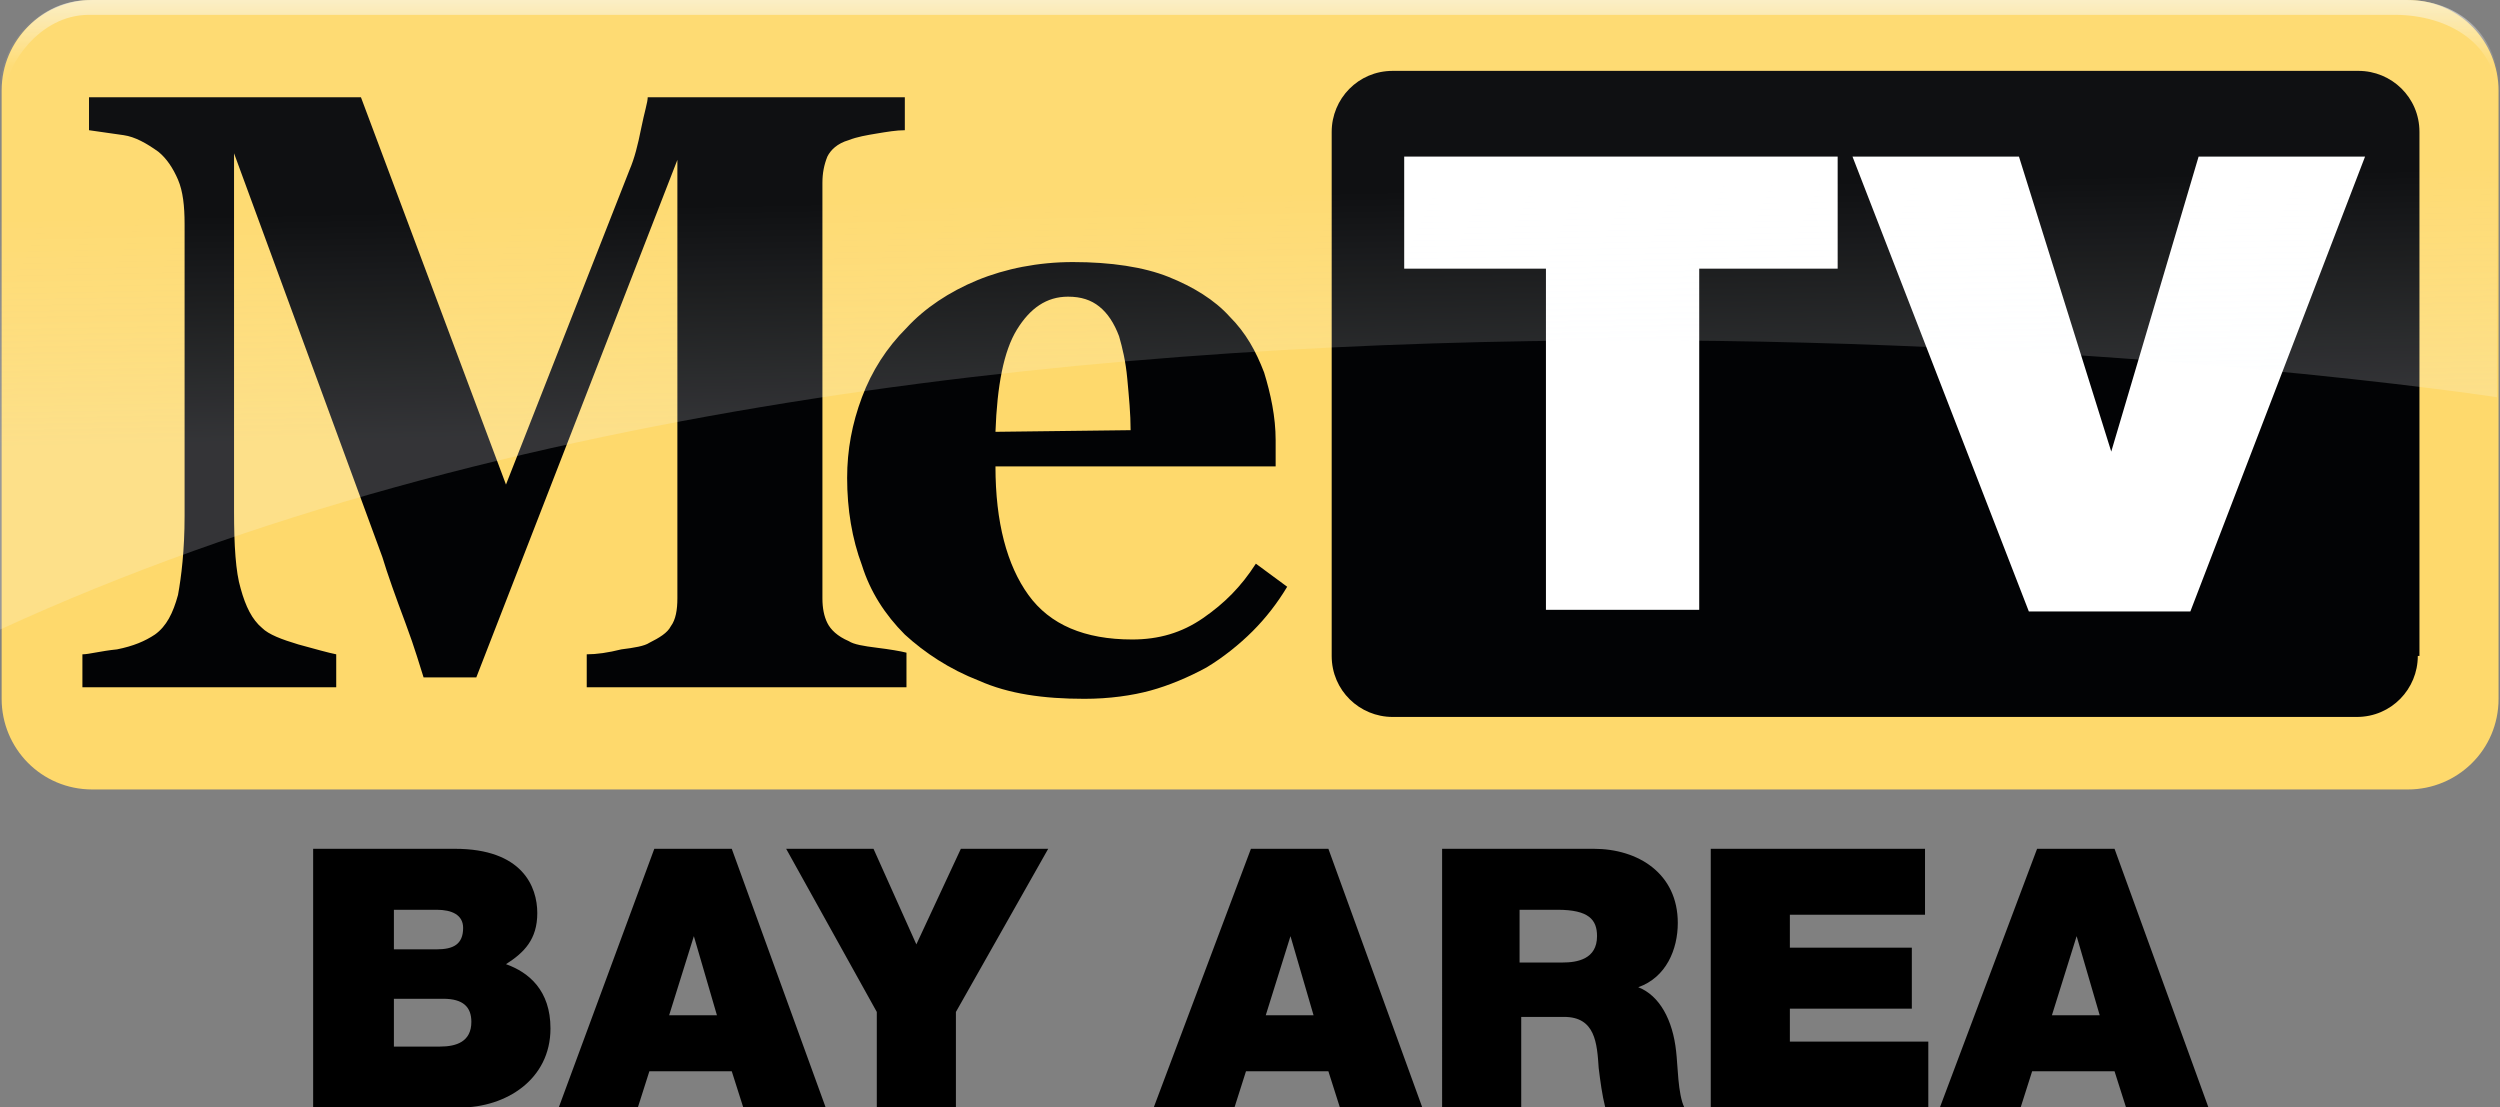 <svg width="800" height="354.38" version="1.1" viewBox="0 0 800 354.38" xml:space="preserve" xmlns="http://www.w3.org/2000/svg">
<rect x="0" y="0" width="800" height="354.38" fill="#808080" stroke="none"/>
<g transform="matrix(5.274 0 0 5.274 -.527 -45.88)"><path class="st0" d="m151.7 51.1c0 3.1-2.5 5.5-5.5 5.5h-140.5c-3.1 0-5.5-2.5-5.5-5.5v-36.9c0-3.1 2.5-5.5 5.5-5.5h140.5c3.1 0 5.5 2.5 5.5 5.5z" fill="#fed96c"/><g fill="#020305">
			<path class="st1" d="m55.1 50.4h-19.4v-2c0.6 0 1.3-0.1 2.1-0.3 0.8-0.1 1.4-0.2 1.7-0.4 0.6-0.3 1.1-0.6 1.3-1 0.3-0.4 0.4-1 0.4-1.7v-26.6l-12.2 31.4h-3.2c-0.2-0.6-0.5-1.7-1.1-3.3s-1.1-3-1.4-4l-9-24.5v21.7c0 2.1 0.1 3.7 0.4 4.7 0.3 1.1 0.7 1.9 1.3 2.4 0.4 0.4 1.2 0.7 2.2 1 1.1 0.3 1.8 0.5 2.3 0.6v2h-15.4v-2c0.4 0 1.1-0.2 2.1-0.3 1-0.2 1.7-0.5 2.3-0.9 0.7-0.5 1.1-1.3 1.4-2.4 0.2-1.1 0.4-2.7 0.4-4.8v-17.7c0-1.1-0.1-2-0.4-2.7s-0.7-1.3-1.2-1.7c-0.7-0.5-1.4-0.9-2.1-1s-1.4-0.2-2.1-0.3v-2h16.5l8.8 23.5 7.5-19.1c0.3-0.7 0.5-1.5 0.7-2.5s0.4-1.6 0.4-1.9h15.6v2c-0.5 0-1.1 0.1-1.7 0.2s-1.2 0.2-1.7 0.4c-0.7 0.2-1.1 0.6-1.3 1-0.2 0.5-0.3 1-0.3 1.6v25.2c0 0.6 0.1 1.1 0.3 1.5s0.6 0.8 1.3 1.1c0.3 0.2 0.9 0.3 1.7 0.4s1.4 0.2 1.8 0.3z"/>
			<path class="st1" d="m78.2 44.3c-0.6 1-1.3 1.9-2.1 2.7s-1.8 1.6-2.8 2.2c-1.1 0.6-2.3 1.1-3.4 1.4s-2.5 0.5-4 0.5c-2.5 0-4.6-0.3-6.4-1.1-1.8-0.7-3.3-1.7-4.5-2.8-1.2-1.2-2.1-2.6-2.6-4.2-0.6-1.6-0.9-3.4-0.9-5.3 0-1.7 0.3-3.3 0.9-4.9s1.5-3 2.7-4.2c1.1-1.2 2.6-2.2 4.3-2.9s3.7-1.1 5.8-1.1c2.3 0 4.3 0.3 5.8 0.9s2.8 1.4 3.7 2.4c1 1 1.6 2.1 2.1 3.4 0.4 1.3 0.7 2.7 0.7 4.1v1.6h-17c0 3.4 0.7 6 2 7.8s3.4 2.7 6.3 2.7c1.6 0 3-0.4 4.3-1.3s2.3-1.9 3.2-3.3zm-9.5-9.5c0-1-0.1-2-0.2-3.1s-0.3-1.9-0.5-2.6c-0.3-0.8-0.7-1.4-1.2-1.8s-1.1-0.6-1.9-0.6c-1.3 0-2.3 0.7-3.1 2s-1.2 3.4-1.3 6.2z"/>
		</g>
			<path class="st1" d="m146.8 48.5c0 2-1.6 3.7-3.7 3.7h-58.5c-2 0-3.7-1.6-3.7-3.7v-31.8c0-2 1.6-3.7 3.7-3.7h58.6c2 0 3.7 1.6 3.7 3.7v31.8z" fill="#020305"/>
		<g fill="#fff">
			<path class="st2" d="m85.3 18.2v6.8h8.6v20.7h9.3v-20.7h8.4v-6.8h-26.3z"/>
			<polygon class="st2" points="133.5 18.2 128.2 36.1 122.6 18.2 112.5 18.2 123.2 45.8 133 45.8 143.6 18.2"/>
		</g><g class="st3" opacity=".5">
			<linearGradient id="SVGID_1_" x1="75.967" x2="75.68" y1="34.226" y2="20.439" gradientUnits="userSpaceOnUse">
				<stop stop-color="#F7FBFF" stop-opacity=".4" offset="0"/>
				<stop stop-color="#fff" stop-opacity=".1" offset="1"/>
			</linearGradient>
			<path class="st4" d="m149.8 10.1c-1-0.9-2.4-1.4-3.9-1.4h-140.3c-3.1 0-5.5 2.5-5.5 5.5v32.7c60.9-28 151.5-14.1 151.5-14.1v-18.6c0.1-1.7-0.7-3.1-1.8-4.1z" fill="url(#SVGID_1_)"/>
		</g>
			<linearGradient id="SVGID_2_" x1="75.995" x2="75.995" y1="8.651" y2="14.639" gradientUnits="userSpaceOnUse">
				<stop stop-color="#F7FBFF" stop-opacity=".6" offset="0"/>
				<stop stop-color="#fff" stop-opacity=".034" offset=".673"/>
				<stop stop-color="#fff" stop-opacity="0" offset="1"/>
			</linearGradient>
			<path class="st5" d="m151.8 14.6h-0.2c0-3.2-2.9-5-6.2-5h-139.9c-3.1 0-5 3.2-5 4.4h-0.3c0-2 1.8-5.3 5.4-5.3h140.5c3.1 0 5.7 2 5.7 5.9z" fill="url(#SVGID_2_)"/>
		</g><g transform="matrix(5.274 0 0 5.274 -.527 -45.88)">
			<path class="st2" d="m19.1 60.2h8.6c4.1 0 5 2.3 5 3.9s-0.8 2.4-1.9 3.1c1.4 0.5 2.7 1.6 2.7 3.9 0 3.1-2.7 4.8-5.5 4.8h-8.9zm4.9 6.1h2.6c1 0 1.6-0.3 1.6-1.3 0-0.8-0.7-1.1-1.6-1.1h-2.6zm0 5.9h2.8c1 0 1.9-0.3 1.9-1.5 0-0.9-0.5-1.4-1.7-1.4h-3z"/>
			<path class="st2" d="m39.8 60.2h4.7l5.7 15.7h-5l-0.7-2.2h-5l-0.7 2.2h-4.8zm3.8 10.1-1.4-4.8-1.5 4.8z"/>
			<path class="st2" d="m53.3 70.1-5.5-9.9h5.3l2.6 5.8 2.7-5.8h5.3l-5.6 9.9v5.8h-4.8z"/>
			<path class="st2" d="m76 60.2h4.7l5.7 15.7h-5l-0.7-2.2h-5l-0.7 2.2h-4.9zm3.8 10.1-1.4-4.8-1.5 4.8z"/>
			<path class="st2" d="m87.6 60.2h9.2c2.7 0 5.1 1.5 5.1 4.5 0 1.6-0.7 3.3-2.4 3.9 1.3 0.5 2.1 2 2.3 3.9 0.1 0.8 0.1 2.6 0.5 3.4h-4.8c-0.2-0.8-0.3-1.6-0.4-2.4-0.1-1.5-0.2-3.1-2.1-3.1h-2.6v5.5h-4.8zm4.8 6.9h2.5c0.9 0 2.1-0.2 2.1-1.6 0-1-0.5-1.6-2.4-1.6h-2.3v3.2z"/>
			<path class="st2" d="m103.9 60.2h13v4h-8.2v2h7.4v3.7h-7.4v2h8.4v4h-13.2z"/>
			<path class="st2" d="m123.7 60.2h4.7l5.7 15.7h-5l-0.7-2.2h-5l-0.7 2.2h-4.9zm3.8 10.1-1.4-4.8-1.5 4.8z"/>
	</g>
</svg>
